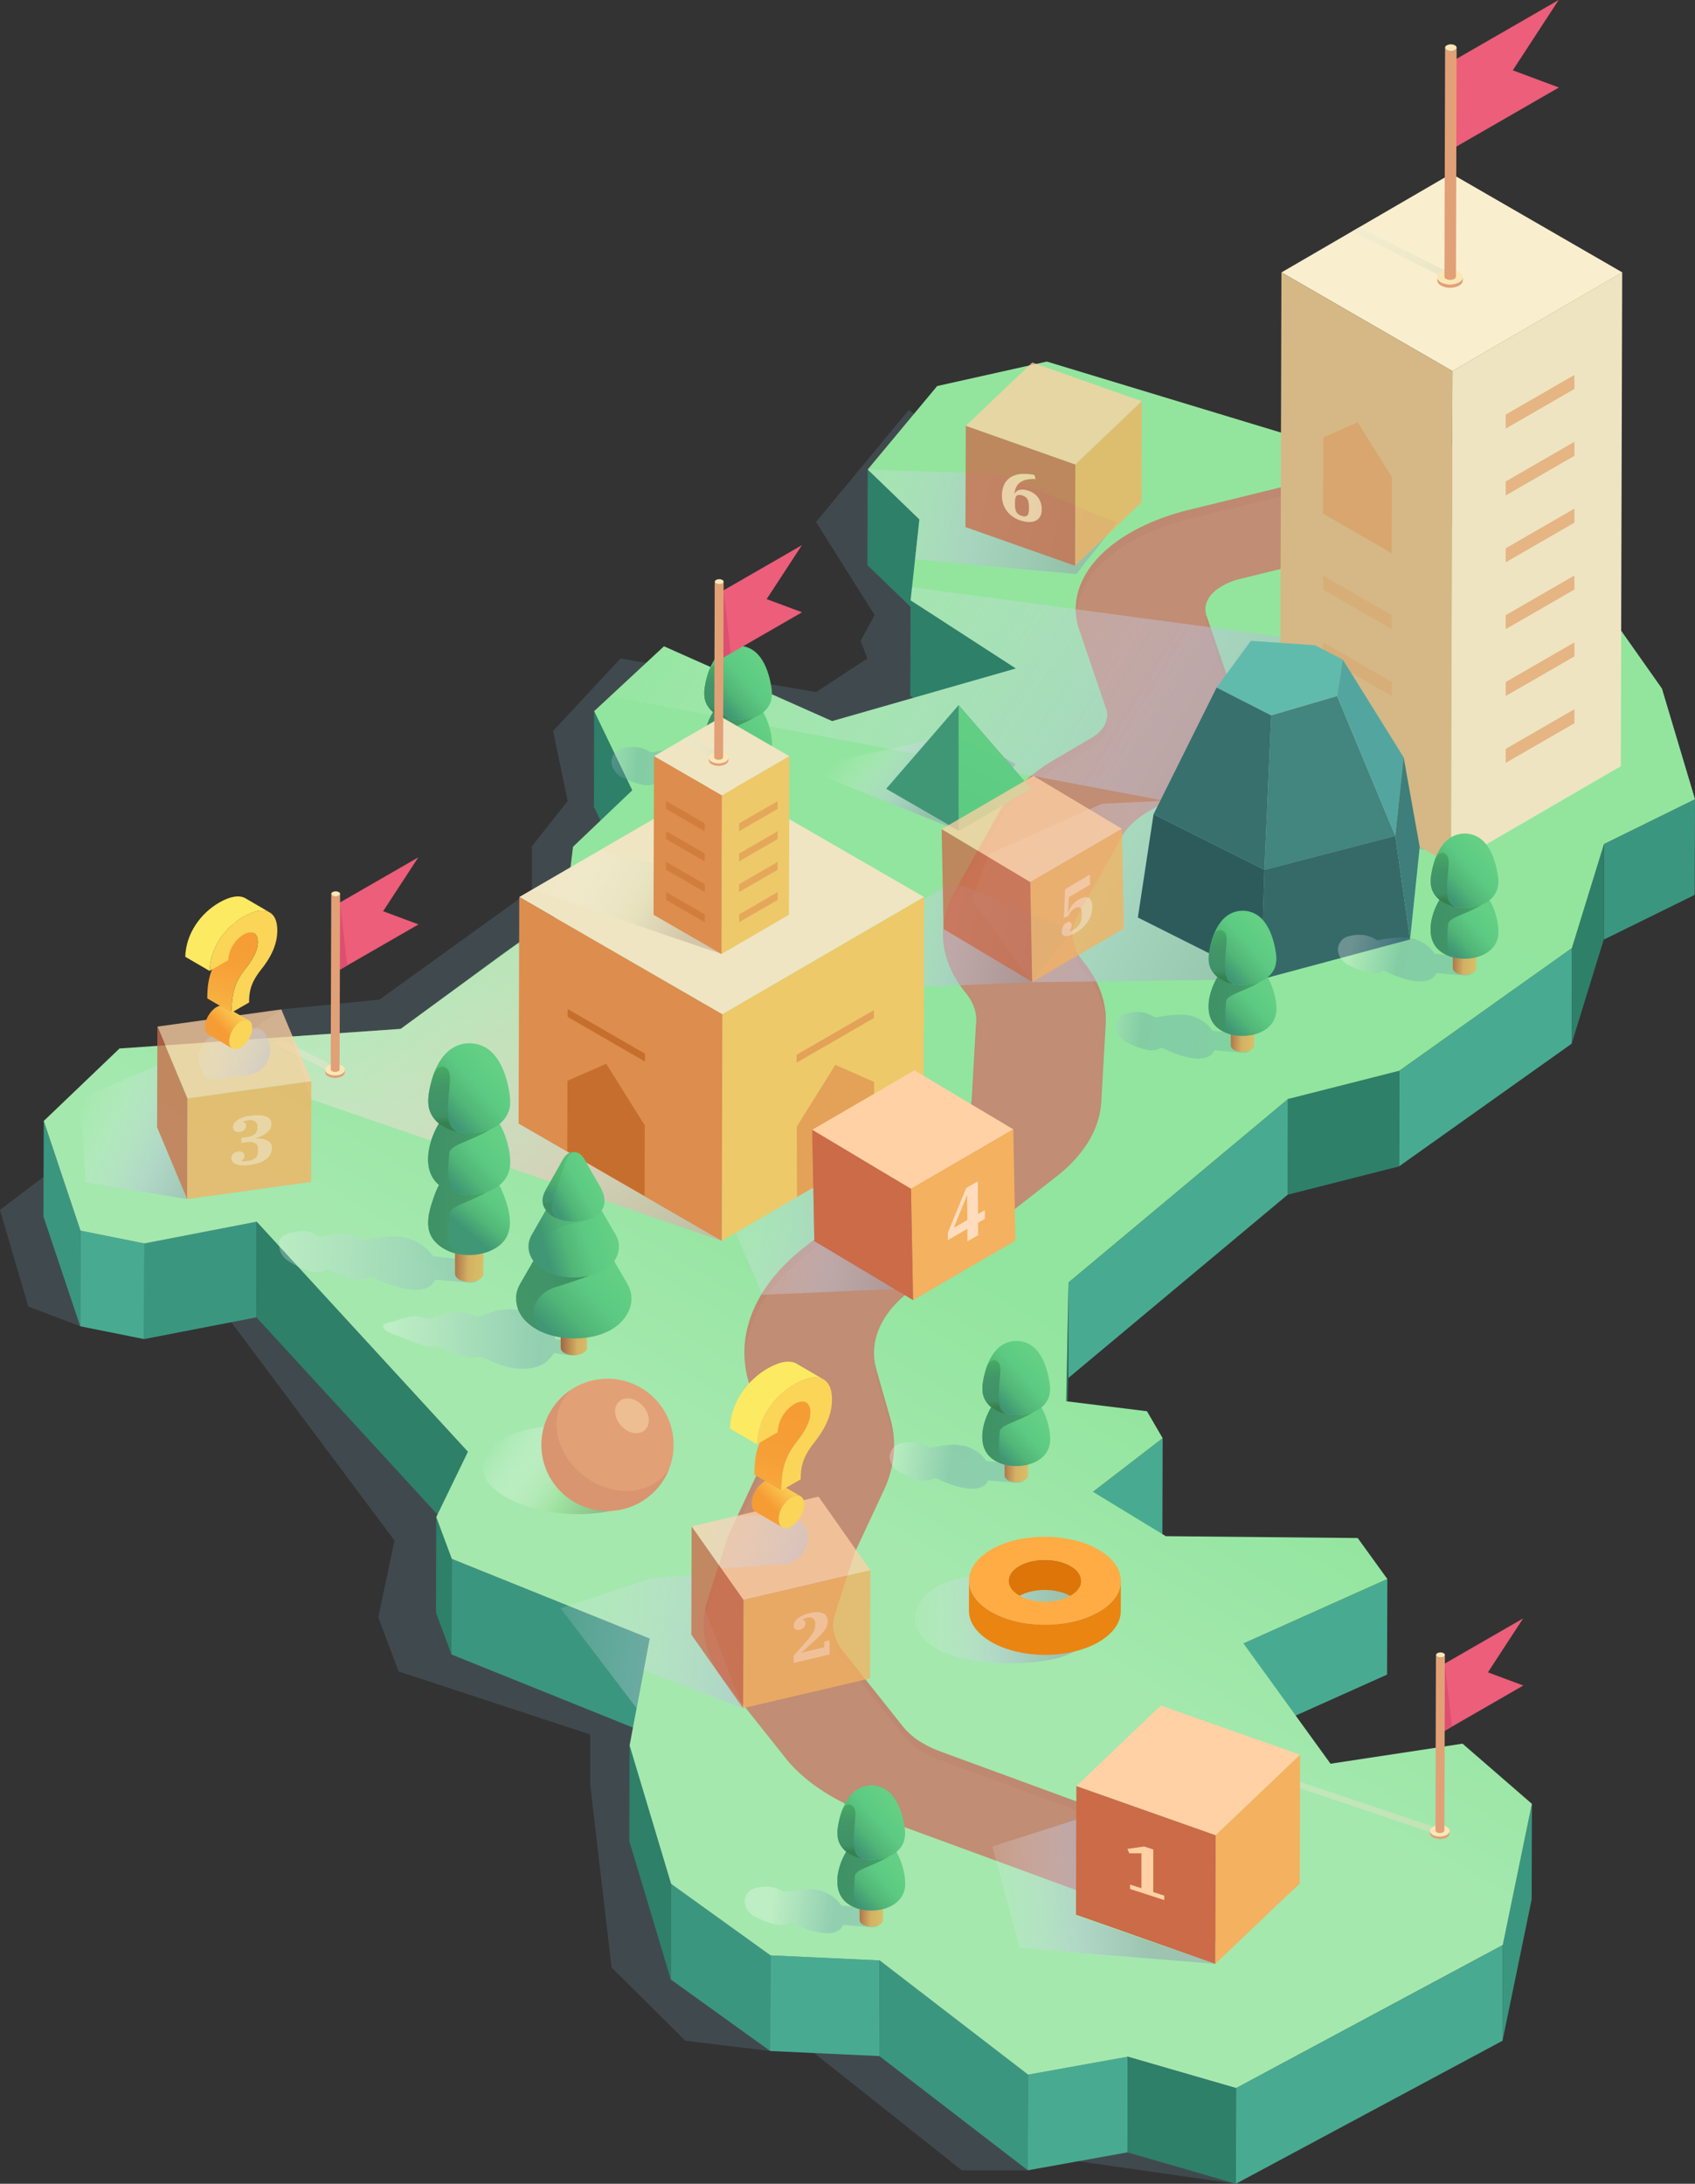 <svg xmlns="http://www.w3.org/2000/svg" xmlns:xlink="http://www.w3.org/1999/xlink" viewBox="0 0 1248.67 1608.61"><rect x="0" y="0" width="1248.67" height="1608.61" fill="#333333" stroke="none"/><defs><linearGradient id="linear-gradient" x1="1117.25" x2="586.76" y1="214.57" y2="1100.69" gradientUnits="userSpaceOnUse"><stop offset="0" stop-color="#93e59e"/><stop offset=".8" stop-color="#92e59e"/><stop offset="1" stop-color="#a4e8ae"/></linearGradient><linearGradient id="linear-gradient-2" x1="1020.39" x2="514.36" y1="657.55" y2="351.25" gradientUnits="userSpaceOnUse"><stop offset="0" stop-color="#959db3"/><stop offset=".35" stop-color="#bbc3df"/><stop offset="1" stop-color="#fff" stop-opacity="0"/></linearGradient><linearGradient xlink:href="#linear-gradient-2" id="linear-gradient-3" x1="795.53" x2="574.66" y1="399.98" y2="352.84"/><linearGradient id="linear-gradient-4" x1="1229.76" x2="715.13" y1="1395.12" y2="1247.02" gradientUnits="userSpaceOnUse"><stop offset="0" stop-color="#b3a790"/><stop offset=".35" stop-color="#dfdfbb"/><stop offset="1" stop-color="#fff" stop-opacity="0"/></linearGradient><linearGradient xlink:href="#linear-gradient-4" id="linear-gradient-5" x1="312.11" x2="121.83" y1="802.72" y2="747.96"/><linearGradient id="linear-gradient-6" x1="3346.65" x2="3405.35" y1="586.53" y2="536.41" gradientTransform="matrix(-1 0 0 1 4042.25 0)" gradientUnits="userSpaceOnUse"><stop offset="0" stop-color="#979db6"/><stop offset=".35" stop-color="#bbc4e0"/><stop offset="1" stop-color="#fff" stop-opacity="0"/></linearGradient><linearGradient id="linear-gradient-7" x1="791.39" x2="748.66" y1="495.76" y2="535.51" gradientUnits="userSpaceOnUse"><stop offset="0" stop-color="#63d085"/><stop offset=".38" stop-color="#5dca83"/><stop offset=".71" stop-color="#51b677"/><stop offset="1" stop-color="#409775"/></linearGradient><linearGradient xlink:href="#linear-gradient-7" id="linear-gradient-8" x1="747.25" x2="637.94" y1="520.73" y2="744.31"/><linearGradient id="linear-gradient-9" x1="569.49" x2="432.1" y1="576.25" y2="559.52" gradientUnits="userSpaceOnUse"><stop offset="0" stop-color="#4db288"/><stop offset=".45" stop-color="#6090b9"/><stop offset=".73" stop-color="#618eb7"/><stop offset="1" stop-color="#fff"/></linearGradient><linearGradient id="linear-gradient-10" x1="556.1" x2="523.25" y1="563.99" y2="562.75" gradientUnits="userSpaceOnUse"><stop offset="0" stop-color="#d9c56a"/><stop offset=".38" stop-color="#d4b163"/><stop offset=".72" stop-color="#9f6342"/><stop offset="1" stop-color="#9d6846"/></linearGradient><linearGradient xlink:href="#linear-gradient-7" id="linear-gradient-11" x1="558.33" x2="528.58" y1="528.92" y2="556.19"/><linearGradient id="linear-gradient-12" x1="518.74" x2="557.19" y1="545.76" y2="545.76" gradientUnits="userSpaceOnUse"><stop offset=".12" stop-color="#3e9266"/><stop offset=".56" stop-color="#429668"/><stop offset=".96" stop-color="#46ad61"/></linearGradient><linearGradient xlink:href="#linear-gradient-7" id="linear-gradient-13" x1="560.44" x2="529.03" y1="490.21" y2="518.31"/><linearGradient id="linear-gradient-14" x1="528.34" x2="525.86" y1="524.39" y2="486.37" gradientUnits="userSpaceOnUse"><stop offset="0" stop-color="#37814f"/><stop offset=".12" stop-color="#3e9266"/><stop offset=".56" stop-color="#429668"/><stop offset=".96" stop-color="#46ad61"/></linearGradient><linearGradient xlink:href="#linear-gradient-2" id="linear-gradient-15" x1="638.46" x2="362.84" y1="1227.68" y2="1193.47"/><linearGradient id="linear-gradient-16" x1="3340.26" x2="3421.6" y1="1104.62" y2="1050.4" gradientTransform="matrix(-1 0 0 1 3793.73 0)" gradientUnits="userSpaceOnUse"><stop offset="0" stop-color="#85bc86"/><stop offset=".35" stop-color="#a0e3a1"/><stop offset="1" stop-color="#fff" stop-opacity="0"/></linearGradient><linearGradient xlink:href="#linear-gradient-4" id="linear-gradient-17" x1="1169.2" x2="869.91" y1="225.69" y2="139.56"/><linearGradient xlink:href="#linear-gradient-2" id="linear-gradient-18" x1="947.59" x2="651.82" y1="697" y2="538.59"/><linearGradient id="linear-gradient-19" x1="556.73" x2="245.47" y1="984.42" y2="585.31" gradientUnits="userSpaceOnUse"><stop offset="0" stop-color="#b3a790"/><stop offset=".35" stop-color="#dfcdbb"/><stop offset="1" stop-color="#fff" stop-opacity="0"/></linearGradient><linearGradient xlink:href="#linear-gradient-2" id="linear-gradient-20" x1="156.79" x2="59.06" y1="859.66" y2="813.62"/><linearGradient xlink:href="#linear-gradient-9" id="linear-gradient-21" x1="1125.6" x2="995.28" y1="724.11" y2="698.05"/><linearGradient xlink:href="#linear-gradient-10" id="linear-gradient-22" x1="1091.25" x2="1058.4" y1="702.35" y2="701.11"/><linearGradient xlink:href="#linear-gradient-7" id="linear-gradient-23" x1="1093.49" x2="1063.74" y1="667.28" y2="694.55"/><linearGradient xlink:href="#linear-gradient-12" id="linear-gradient-24" x1="1053.9" x2="1092.35" y1="684.12" y2="684.12"/><linearGradient xlink:href="#linear-gradient-7" id="linear-gradient-25" x1="1095.59" x2="1064.19" y1="628.57" y2="656.67"/><linearGradient xlink:href="#linear-gradient-14" id="linear-gradient-26" x1="1063.5" x2="1061.02" y1="662.74" y2="624.73"/><linearGradient xlink:href="#linear-gradient-9" id="linear-gradient-27" x1="941.09" x2="803.7" y1="771.47" y2="754.74"/><linearGradient xlink:href="#linear-gradient-10" id="linear-gradient-28" x1="927.7" x2="894.84" y1="759.21" y2="757.97"/><linearGradient xlink:href="#linear-gradient-7" id="linear-gradient-29" x1="929.93" x2="900.18" y1="724.14" y2="751.41"/><linearGradient xlink:href="#linear-gradient-12" id="linear-gradient-30" x1="890.34" x2="928.79" y1="740.98" y2="740.98"/><linearGradient xlink:href="#linear-gradient-7" id="linear-gradient-31" x1="932.04" x2="900.63" y1="685.43" y2="713.53"/><linearGradient xlink:href="#linear-gradient-14" id="linear-gradient-32" x1="899.94" x2="897.46" y1="719.6" y2="681.59"/><linearGradient xlink:href="#linear-gradient-9" id="linear-gradient-33" x1="813.29" x2="658.2" y1="1098.93" y2="1071.28"/><linearGradient xlink:href="#linear-gradient-10" id="linear-gradient-34" x1="761.02" x2="728.17" y1="1076.08" y2="1074.84"/><linearGradient xlink:href="#linear-gradient-7" id="linear-gradient-35" x1="763.25" x2="733.5" y1="1041.01" y2="1068.28"/><linearGradient xlink:href="#linear-gradient-12" id="linear-gradient-36" x1="723.66" x2="762.11" y1="1057.85" y2="1057.85"/><linearGradient xlink:href="#linear-gradient-7" id="linear-gradient-37" x1="765.36" x2="733.95" y1="1002.3" y2="1030.4"/><linearGradient xlink:href="#linear-gradient-14" id="linear-gradient-38" x1="733.26" x2="730.78" y1="1036.47" y2="998.46"/><linearGradient xlink:href="#linear-gradient-9" id="linear-gradient-39" x1="734.45" x2="569.28" y1="1426.56" y2="1403.1"/><linearGradient xlink:href="#linear-gradient-10" id="linear-gradient-40" x1="654.22" x2="621.37" y1="1403.49" y2="1402.25"/><linearGradient xlink:href="#linear-gradient-7" id="linear-gradient-41" x1="656.45" x2="626.7" y1="1368.42" y2="1395.7"/><linearGradient xlink:href="#linear-gradient-12" id="linear-gradient-42" x1="616.86" x2="655.31" y1="1385.27" y2="1385.27"/><linearGradient xlink:href="#linear-gradient-7" id="linear-gradient-43" x1="658.56" x2="627.15" y1="1329.71" y2="1357.81"/><linearGradient xlink:href="#linear-gradient-14" id="linear-gradient-44" x1="626.46" x2="623.99" y1="1363.89" y2="1325.87"/><linearGradient xlink:href="#linear-gradient-2" id="linear-gradient-45" x1="765.69" x2="587.83" y1="708.25" y2="670.29"/><linearGradient xlink:href="#linear-gradient-4" id="linear-gradient-46" x1="513.58" x2="401.44" y1="678" y2="618.33"/><linearGradient xlink:href="#linear-gradient-2" id="linear-gradient-47" x1="677.86" x2="492.32" y1="932.1" y2="892.51"/><linearGradient xlink:href="#linear-gradient-4" id="linear-gradient-48" x1="575.43" x2="447.56" y1="568.06" y2="531.26"/><linearGradient id="linear-gradient-49" x1="471.09" x2="196.16" y1="935.81" y2="926.05" gradientUnits="userSpaceOnUse"><stop offset="0" stop-color="#4db288"/><stop offset=".44" stop-color="#618eb7"/><stop offset="1" stop-color="#fff"/></linearGradient><linearGradient xlink:href="#linear-gradient-10" id="linear-gradient-50" x1="360.61" x2="320.86" y1="925.23" y2="923.73"/><linearGradient xlink:href="#linear-gradient-7" id="linear-gradient-51" x1="368.04" x2="339.04" y1="868.44" y2="902.44"/><linearGradient xlink:href="#linear-gradient-12" id="linear-gradient-52" x1="315.46" x2="359.3" y1="898.31" y2="898.31"/><linearGradient xlink:href="#linear-gradient-7" id="linear-gradient-53" x1="363.32" x2="327.31" y1="832.97" y2="865.97"/><linearGradient xlink:href="#linear-gradient-12" id="linear-gradient-54" x1="315.4" x2="361.93" y1="853.35" y2="853.35"/><linearGradient xlink:href="#linear-gradient-7" id="linear-gradient-55" x1="365.86" x2="327.86" y1="786.12" y2="820.13"/><linearGradient xlink:href="#linear-gradient-14" id="linear-gradient-56" x1="327.03" x2="324.03" y1="827.48" y2="781.48"/><linearGradient id="linear-gradient-57" x1="599.53" x2="288.81" y1="991.77" y2="984.17" gradientUnits="userSpaceOnUse"><stop offset="0" stop-color="#4db288"/><stop offset=".65" stop-color="#618eb7"/><stop offset="1" stop-color="#fff"/></linearGradient><linearGradient xlink:href="#linear-gradient-10" id="linear-gradient-58" x1="439.58" x2="402.27" y1="980.45" y2="980.26"/><linearGradient xlink:href="#linear-gradient-7" id="linear-gradient-59" x1="447.08" x2="396.45" y1="924.53" y2="972.15"/><linearGradient xlink:href="#linear-gradient-14" id="linear-gradient-60" x1="442.15" x2="319.14" y1="913.89" y2="1022.89"/><linearGradient xlink:href="#linear-gradient-7" id="linear-gradient-61" x1="448.45" x2="399.7" y1="898.37" y2="913.37"/><linearGradient xlink:href="#linear-gradient-14" id="linear-gradient-62" x1="381.16" x2="440.04" y1="933.34" y2="875.59"/><linearGradient xlink:href="#linear-gradient-7" id="linear-gradient-63" x1="439.02" x2="406.77" y1="866.92" y2="885.35"/><linearGradient xlink:href="#linear-gradient-14" id="linear-gradient-64" x1="413.89" x2="412.14" y1="885.19" y2="871.69"/><linearGradient xlink:href="#linear-gradient-2" id="linear-gradient-65" x1="844.8" x2="703.6" y1="1393.43" y2="1403.28"/><linearGradient xlink:href="#linear-gradient-2" id="linear-gradient-66" x1="234.89" x2="127.58" y1="799.98" y2="759.24"/><linearGradient xlink:href="#linear-gradient-2" id="linear-gradient-67" x1="656.56" x2="474.25" y1="1174.27" y2="1105.06"/><linearGradient id="linear-gradient-68" x1="185.95" x2="163.97" y1="737.29" y2="758.21" gradientUnits="userSpaceOnUse"><stop offset="0" stop-color="#fcea63"/><stop offset=".23" stop-color="#fbde5c"/><stop offset=".64" stop-color="#f9be49"/><stop offset="1" stop-color="#f69c35"/></linearGradient><linearGradient id="linear-gradient-69" x1="153.75" x2="181.23" y1="770.84" y2="676.94" gradientUnits="userSpaceOnUse"><stop offset="0" stop-color="#fad557"/><stop offset=".04" stop-color="#facf54"/><stop offset=".24" stop-color="#f8b946"/><stop offset=".45" stop-color="#f7a93c"/><stop offset=".68" stop-color="#f69f37"/><stop offset="1" stop-color="#f69c35"/></linearGradient><linearGradient xlink:href="#linear-gradient-68" id="linear-gradient-70" x1="592.59" x2="568.21" y1="1086.15" y2="1109.34"/><linearGradient xlink:href="#linear-gradient-69" id="linear-gradient-71" x1="551.46" x2="581.93" y1="1144.11" y2="1040"/><linearGradient xlink:href="#linear-gradient-2" id="linear-gradient-72" x1="778.65" x2="660.18" y1="1189.83" y2="1194.81"/><style>.cls-1{isolation:isolate}.cls-79{mix-blend-mode:multiply}.cls-3{fill:#2e8069}.cls-4{fill:#3b9680}.cls-5{fill:#48ab91}.cls-79{opacity:.49}.cls-20{fill:#86a5c4}.cls-27{fill:#e2a077}.cls-75{fill:#fbe7b5}.cls-36{opacity:.54}.cls-37{fill:#dd8d4e}.cls-73{fill:#ec5e79}.cls-74{fill:#dd4f71}.cls-77{fill:#efe5c2}.cls-78{fill:#edc96a}.cls-81{fill:#c66e2d}.cls-84{fill:#ffd1a4}.cls-85{fill:#f4b160}.cls-86{fill:#cb6b48}.cls-87{fill:#ffdcbd}.cls-90{opacity:.51}.cls-112{opacity:.76}.cls-115{fill:#fad557}.cls-118{fill:#fcea63}</style></defs><g class="cls-1"><g id="Layer_2" data-name="Layer 2"><g id="Layer_1-2" data-name="Layer 1"><path fill="#86c1dd" d="m910.45 1608.61-116.25-16.59 11.29-21.98-48.33 28.65h-48.59l-110.71-87.87h-30.47l-62.45-7.56-54.41-53.99-15.8-135.34v-36.28l-141.1-46.46-14.94-39.85 11.96-56.55L170.4 973.96l-111.3 3-38.23-14.54L0 891.3l43.21-32.81 164.02-114.93 72.38-7.22 112.25-80.97v-31.96l26.32-33.33-10.68-51.63 49.61-53.39 144.07 24.76L639 485.06l-5.03-13.03 10.35-18.96-43.14-68.56 68.26-82.46 121.51 87.32-176.69 674.47 188.35 250.09 140.12 189.33z" opacity=".16" style="mix-blend-mode:multiply"/><g class="cls-1"><path d="m677.3 382.63-.2 70.44-38.1-36.76.21-70.45z" class="cls-3"/><path d="m748.37 492.43-.2 70.45-77.55-50.23.2-70.44zm-282.61 89.73-.2 70.45-28.05-58.31.2-70.45z" class="cls-3"/><path d="m1248.67 588.72-.2 70.45-67.04 33 .2-70.44z" class="cls-4"/><path d="m1181.63 621.73-.2 70.44-23.64 76.65.2-70.45z" class="cls-3"/><path d="m1157.99 698.37-.2 70.45-127.2 90.4.2-70.44z" class="cls-5"/><path d="m1030.79 788.78-.2 70.44-81.98 20.82.2-70.45z" class="cls-3"/><path d="m59.3 906.51-.2 70.45-27.07-80.77.2-70.45zm129.8-6.58-.2 70.45-82.75 16.03.2-70.45z" class="cls-4"/><path d="m106.35 915.96-.2 70.45-47.05-9.45.2-70.45zm842.46-106.37-.2 70.45-161.65 135.08.2-70.44z" class="cls-5"/><path fill="#2b7661" d="m787.16 944.68-.2 70.44-1.68 87.54.2-70.45z"/><path d="m344.71 1069.4-.2 70.45L188.9 970.38l.2-70.45z" class="cls-3"/><path d="m856.5 1059.4-.2 70.45-51.35 39.51.2-70.44z" class="cls-5"/><path d="m332.82 1148.29-.2 70.44-11.43-30.76.2-70.45z" class="cls-3"/><path d="m478.63 1207.04-.2 70.44-145.81-58.75.2-70.44z" class="cls-4"/><path d="m1022.02 1163.12-.2 70.44-105.98 47.49.2-70.44z" class="cls-5"/><path d="m494.39 1387.72-.2 70.44-30.58-101.97.2-70.44z" class="cls-3"/><path d="m1128.53 1328.76-.2 70.44-21.46 104.06.2-70.44zm-560.94 111.61-.2 70.45-73.2-52.66.2-70.44z" class="cls-4"/><path d="m648.02 1444.09-.2 70.45-80.43-3.72.2-70.45z" class="cls-5"/><path d="m757.36 1528.24-.2 70.45-109.34-84.15.2-70.45z" class="cls-4"/><path d="m830.77 1515.03-.2 70.44-73.41 13.22.2-70.45z" class="cls-5"/><path fill="url(#linear-gradient)" d="m1131.53 375.63 92.8 131.58 24.34 81.51-67.04 33.01-23.64 76.64-127.2 90.41-81.98 20.81-161.65 135.09-1.68 87.53 59.49 7.35 11.53 19.84-51.35 39.52 53.69 32.67 141.36 1.36 21.82 30.17-105.98 47.49 64.11 88.58 97.28-14.76 51.1 44.33-21.46 104.06-196.42 105.35-79.88-23.14-73.41 13.21-109.34-84.15-80.43-3.72-73.2-52.65-30.58-101.97 14.82-78.71-145.81-58.75-11.43-30.77 23.32-48.12L189.1 899.93l-82.75 16.03-47.05-9.45-27.07-80.77 55.81-53.4 207.13-14.43 73.69-54.07 47.76-34.27 5.5-45.81 43.64-41.6-28.05-58.31 51.42-47.77 123.88 55.11 135.36-38.76-77.55-50.22 6.48-59.58-38.09-36.77 51.2-61.5 80.77-18.02z"/><path d="m910.65 1538.17-.2 70.44-79.88-23.14.2-70.44z" class="cls-3"/><path d="m1107.07 1432.82-.2 70.44-196.42 105.35.2-70.44z" class="cls-5"/></g><path fill="#c18d74" d="m1094.09 322 37.54 50.95-218.23 53.56a46.9 46.9 0 0 0-16.67 7.49c-7.37 5.52-10.28 12.63-7.94 19.5l19.82 58.17c8.83 25.92-5 52.57-37.11 71.29L845.65 598c-8.71 5.08-15.35 11.37-19.16 18.2l-32.41 57.89c-6.28 11.22-5 23.28 3.75 34 11.86 14.55 17.64 30.72 16.72 46.77l-3.26 56.79c-1.13 19.94-12.54 38.94-33 55l-108.88 85.09C657 961.47 648.67 973 645.44 985a44.33 44.33 0 0 0 .18 23.91l10.08 35.42c5.13 18 3.56 36-4.62 53.52l-21.52 46.11-14.42 45.04c-3 9.27-.92 18.7 5.9 27.29l44.18 55.59a52.6 52.6 0 0 0 15.06 12.52 82 82 0 0 0 12.87 5.94l264.34 97-50.8 46.76-264.35-97a188 188 0 0 1-29.34-13.6c-14.26-8.24-26-17.91-34.46-28.64l-44.18-55.61c-15.13-19-19.65-40-13.08-60.52l15.12-47.26 22.52-48.27a42.08 42.08 0 0 0 2.59-30.09l-10.08-35.42a76.75 76.75 0 0 1-.3-41.44c5.57-20.76 19.91-40.66 41.5-57.52l108.87-85.17c8.92-7 13.9-15.26 14.4-23.95l3.24-56.78c.42-7.31-2.21-14.67-7.6-21.29-19.15-23.49-22.08-50-8.28-74.67L735.62 599c8.4-15 23-28.84 42.12-40l25.85-15.09c9.78-5.7 14-13.82 11.31-21.71L795.08 464c-7.67-22.54 1.83-45.87 26.08-64 14.28-10.69 33.21-19.13 54.71-24.41z"/><path d="m889.2 460.12 19.8 58.17a48.3 48.3 0 0 1 2.18 9.25 47.4 47.4 0 0 0-2.59-15.92l-19.82-58.17c-.06-.16-.07-.33-.12-.5a14.3 14.3 0 0 0 .55 7.17m-67.63-53.47c14.28-10.69 33.21-19.13 54.71-24.41l218.22-53.59 33.32 45.22 3.81-.94-37.54-50.93-218.22 53.57c-21.5 5.28-40.43 13.72-54.71 24.41-21 15.68-30.88 35.25-28.23 54.84.17-17.31 10.07-34.27 28.64-48.17m-85.57 199c8.4-15 23-28.84 42.12-40L804 550.54c9.56-5.58 13.78-13.46 11.46-21.19-1 5.42-5.07 10.55-11.87 14.52L777.74 559c-19.16 11.18-33.72 25-42.12 40l-32.41 57.89c-7 12.53-9.68 25.54-8.13 38.38a63.6 63.6 0 0 1 8.54-31.71zm-90 409.88 10.11 35.47a76 76 0 0 1 2.52 12.89 75.3 75.3 0 0 0-2.93-19.56l-10.08-35.42a46 46 0 0 1-1.3-6.19 44.6 44.6 0 0 0 1.68 12.81m152.24-300.8c9.35 11.48 14.91 24 16.39 36.6 0-14.89-5.8-29.77-16.8-43.27a33.15 33.15 0 0 1-7.18-14.73c-.46 7.31 2.08 14.67 7.59 21.4m-176.79 508.21 44.18 55.58a52.4 52.4 0 0 0 15.06 12.48 81.3 81.3 0 0 0 12.87 6l258.86 95 5.07-4.67-264.34-97a82 82 0 0 1-12.87-5.94 52.6 52.6 0 0 1-15.06-12.52l-44.22-55.6a32.2 32.2 0 0 1-6.72-14.1c-.45 7.12 1.94 14.19 7.17 20.77m-69.97-240.02c5.58-20.76 19.92-40.66 41.51-57.52l108.87-85.18c8.92-7 13.9-15.25 14.4-23.94l3.24-56.79a26.6 26.6 0 0 0-.43-6.35l-3.22 56.47c-.5 8.69-5.48 17-14.4 23.95l-108.87 85.17c-21.59 16.86-35.93 36.76-41.51 57.52a76.7 76.7 0 0 0-2.26 27.82 77.3 77.3 0 0 1 2.67-21.15m-14.72 155.22 22.52-48.28a42.26 42.26 0 0 0 3.8-24.24 43.6 43.6 0 0 1-4.21 17.58l-22.52 48.27-15.12 47.26a59.4 59.4 0 0 0-2.5 25.22 60.1 60.1 0 0 1 2.91-18.55z" opacity=".3" style="fill:#b78069"/><path fill="url(#linear-gradient-2)" d="m1068.6 485.84-396.73-53.28-1.05 9.65 77.55 50.22-135.36 38.76-123.88-55.11-39.62 36.81 615.05 115.94z" opacity=".49" style="mix-blend-mode:multiply"/><path fill="url(#linear-gradient-3)" d="m822.77 384.98-29.82 37.91-118.85-10.86 3.2-29.4-38.09-36.77 95.85 3.25z" opacity=".49" style="mix-blend-mode:multiply"/><path fill="url(#linear-gradient-4)" d="m1059.66 1351.66-130.28-43.93 5.22-3.04 130.82 44.18z" opacity=".56" style="mix-blend-mode:multiply"/><path fill="url(#linear-gradient-5)" d="m245.03 790.35-43.44-21.83 5.22-3.04 43.97 22.09z" opacity=".56" style="mix-blend-mode:multiply"/><path fill="url(#linear-gradient-6)" d="m590.85 565.63 115.31 46.21 42.01-48.96-40.26-22.53z" opacity=".5" style="mix-blend-mode:multiply"/><path fill="url(#linear-gradient-7)" d="m706.16 519.42 53.33 61.63-53.33 30.79-53.32-30.79z"/><path fill="url(#linear-gradient-8)" d="m759.49 581.05-53.33 30.79v-92.42z"/><path fill="url(#linear-gradient-9)" d="M547.19 568.52a9.75 9.75 0 0 0-5.17-2.29l-20.36-2.11c-2.9-4.63-9-9.55-16.81-11.26a38.3 38.3 0 0 0-10.29-.59 115 115 0 0 0-15.16 2.06l-.3-.21a22.7 22.7 0 0 0-14.1-3.84c-4.2.16-9.49 1.28-11.69 3.92-8 9.64 3.65 17.75 3.65 17.75.31.17.52.27.53.27l.77.39.61.3c.8.38 1.66.78 2.68 1.22a57.8 57.8 0 0 0 12.28 4.06c4.74.85 7.12-.24 10.28-1.64.36.19.73.36 1.44.69l.78.35c7 3.13 16.77 7 24.9 7a16.2 16.2 0 0 0 9.27-2.53 23 23 0 0 0 2.64-3.6l19.52 1.69c3.5.51 8.39-.42 7.59-5-.25-1.63-1.47-5.28-3.06-6.63" opacity=".27" style="mix-blend-mode:multiply"/><g class="cls-1"><path fill="url(#linear-gradient-10)" d="m535 547.63.08 27.17c0 1.27.84 2.54 2.51 3.51a13.45 13.45 0 0 0 12.23 0c1.71-1 2.56-2.28 2.56-3.57l-.08-27.16c0 1.29-.85 2.59-2.55 3.57a13.48 13.48 0 0 1-12.23 0c-1.64-.97-2.47-2.24-2.52-3.52"/><path d="M537.6 544.07c-3.39 1.95-3.41 5.12 0 7.08a13.48 13.48 0 0 0 12.23 0c3.38-2 3.41-5.13 0-7.09a13.48 13.48 0 0 0-12.23.01" class="cls-20"/></g><path fill="url(#linear-gradient-11)" d="M519 550.16c-1.64-11 4.18-24.83 11-31.92 6.47-6.7 17.52-7 25-1.84 8.77 6.06 14 22.17 13.69 32.39-.57 21.52-35.34 24.78-46.29 10a18.9 18.9 0 0 1-3.4-8.63"/><path fill="url(#linear-gradient-12)" d="M523.1 528.58a48 48 0 0 1 2.2-4.08 24 24 0 0 0 2.48 1.79 23 23 0 0 0 2.2 1.2c.5.24 1 .47 1.52.67 7.2 2.83 17.67 3.08 25.69-.45-12.77 7.91-24.72 9.53-25.56 14.6-.44 5.5-1 11.14-.29 16.41.46 3.55 2.06 6.79 5 8.3-5.68-1.27-10.78-4-13.91-8.27a18.9 18.9 0 0 1-3.39-8.59c-1.04-6.89.84-14.85 4.06-21.58"/><path fill="url(#linear-gradient-13)" d="M518.93 513a28.8 28.8 0 0 1 .43-7.8c1.51-8.72 4.64-18.34 11.35-24.48a19.69 19.69 0 0 1 24.84-1.18c7.89 6 11.46 18 12.77 27.35a21.5 21.5 0 0 1-.58 10.13c-4.81 13.62-24.71 15.71-36.24 11.17-5.5-2.16-10.36-6.52-12-12.19a17 17 0 0 1-.57-3"/><path fill="url(#linear-gradient-14)" d="M519.36 505.17a63 63 0 0 1 3.07-11.57 11 11 0 0 1 1.64-2.21 4.23 4.23 0 0 1 5.33-.92c3.44 2.32 2.6 7.38 2.36 10.83-.46 6.52-1.52 13.43-.74 19.79.49 4 2.5 7.58 6.36 8.68a30 30 0 0 1-5.88-1.61c-5.5-2.16-10.36-6.52-12-12.19a17 17 0 0 1-.57-3 28.8 28.8 0 0 1 .43-7.8"/><path fill="url(#linear-gradient-15)" d="m547.43 1258.3-73.31-27.94-5.15 27.94-56-73.65 66.68-22 29.86-2.63z" opacity=".49" style="mix-blend-mode:multiply"/><path fill="url(#linear-gradient-16)" d="M368.52 1061c-22.86 14.19-15.43 36 16.89 47.63 31.39 11.3 72.15 7.83 90.93-6.73 17.83-13.82 9.83-33.17-17.7-44.11-28.29-11.22-68.49-10.19-90.12 3.21" style="mix-blend-mode:multiply"/><circle cx="447.55" cy="1064.31" r="48.7" class="cls-27"/><path fill="#d38e6c" d="m421.39 1023.23-.07.06c-15.87 13.83-15.12 39.71 2.59 58.19 18.44 19.24 47.42 22.49 63.7 6.89a32.1 32.1 0 0 0 5.56-7 48.7 48.7 0 1 1-71.78-58.12z" opacity=".58"/><ellipse cx="465.56" cy="1042.89" fill="#fbe7b5" opacity=".43" rx="10.85" ry="14.17" transform="rotate(-41.67 465.58 1042.91)"/><path fill="#f9efcf" d="m1195.1 200.65-125.11 72.7-125.92-72.7 125.11-72.71z"/><path fill="url(#linear-gradient-17)" d="m1066.61 205.96-70.85-35.45 5.22-3.03 71.38 35.69z" opacity=".56" style="mix-blend-mode:multiply"/><path fill="#eee4c1" d="M1195.03 200.59 1194 564.4l-125.11 72.7 1.04-363.8z"/><path fill="#d5b885" d="m944 200.59-1.03 363.81 125.92 72.7 1.04-363.8z"/><g opacity=".43" style="mix-blend-mode:multiply"><g class="cls-36"><path d="m1025.32 551.64-.03 10.3-50.6-29.21.03-10.3z" class="cls-37"/></g><g class="cls-36"><path d="m1025.32 502.4-.03 10.3-50.6-29.21.03-10.3z" class="cls-37"/></g><g class="cls-36"><path d="m1025.32 453.15-.03 10.3-50.6-29.21.03-10.3z" class="cls-37"/></g><path d="m1000.14 311.13 25.18 40.26-.14 56.07-50.49-29.15.14-56.07z" class="cls-37"/></g><path fill="url(#linear-gradient-18)" d="m974.69 584.57-162.75 7.42-83.37 37.07-12.61 33.75 44.11 60.7 168.96-2.07 98.86-105.61z" opacity=".49" style="mix-blend-mode:multiply"/><path fill="#61bbac" d="m896.25 506.48 25.24-34.45 47.34 3.29 20.37 10.52-4.2 26.95-48.52 14.2z"/><path fill="#38706e" d="m936.48 526.99-40.23-20.51-46.45 93.3 81.69 41.02z"/><path fill="#2d5b5c" d="m849.8 599.78-11.57 76.08 90.8 45.58 2.46-80.64z"/><path fill="#43857f" d="M1027.89 615.83 985 512.79l-48.52 14.2-4.99 113.81z"/><path fill="#356a68" d="m931.49 640.8-2.46 80.64 109.74-29.45-10.88-76.16z"/><path fill="#53a69f" d="m1034.04 557.89-44.84-72.05-4.2 26.95 42.89 103.04z"/><path fill="#3e7e7b" d="m1034.04 557.89-6.15 57.94 10.88 76.16 7.1-68.1z"/><path fill="url(#linear-gradient-19)" d="m582.42 772.13-50.74 141.92-302.35-104.19-14.88-46.33 80.72-5.62 85.95-62.43z" opacity=".83" style="mix-blend-mode:multiply"/><path fill="url(#linear-gradient-20)" d="m137.87 883.3-74.71-12.29-4.06-61.87 56.76-24.23-.13 45.47z" opacity=".49" style="mix-blend-mode:multiply"/><path fill="url(#linear-gradient-21)" d="M1082.35 706.88a9.75 9.75 0 0 0-5.17-2.29l-20.36-2.11c-2.9-4.63-9-9.55-16.81-11.26a38.3 38.3 0 0 0-10.29-.59 115 115 0 0 0-15.17 2.06l-.29-.21a22.8 22.8 0 0 0-14.13-3.85c-4.2.17-9.49 1.28-11.69 3.93-8 9.64 3.65 17.75 3.65 17.75l.53.27.77.39.61.3c.79.38 1.66.78 2.68 1.22a57.8 57.8 0 0 0 12.28 4.06c4.74.85 7.12-.24 10.27-1.64.37.19.74.36 1.45.69l.77.35c7 3.13 16.78 7 24.91 7a16.2 16.2 0 0 0 9.27-2.53 22.7 22.7 0 0 0 2.64-3.61l19.52 1.7c3.5.51 8.39-.42 7.59-5-.27-1.63-1.45-5.28-3.03-6.63" opacity=".27" style="mix-blend-mode:multiply"/><g class="cls-1"><path fill="url(#linear-gradient-22)" d="m1070.2 686 .08 27.17c0 1.27.84 2.54 2.51 3.51a13.45 13.45 0 0 0 12.23 0c1.71-1 2.56-2.28 2.56-3.57l-.08-27.16c0 1.29-.85 2.58-2.56 3.57a13.48 13.48 0 0 1-12.23 0c-1.71-.98-2.5-2.25-2.51-3.52"/><path d="M1072.75 682.43c-3.38 2-3.4 5.12 0 7.08a13.48 13.48 0 0 0 12.23 0c3.39-2 3.42-5.13 0-7.09a13.47 13.47 0 0 0-12.23.01" class="cls-20"/></g><path fill="url(#linear-gradient-23)" d="M1054.17 688.52c-1.64-11 4.19-24.83 11-31.92 6.47-6.7 17.52-7 25-1.84 8.77 6.06 14 22.16 13.69 32.39-.57 21.52-35.34 24.78-46.3 10a19 19 0 0 1-3.39-8.63"/><path fill="url(#linear-gradient-24)" d="M1058.26 666.94a46 46 0 0 1 2.2-4.08 22 22 0 0 0 2.48 1.79 23 23 0 0 0 2.2 1.2c.5.24 1 .46 1.51.67 7.21 2.83 17.68 3.08 25.7-.45-12.77 7.91-24.72 9.53-25.57 14.59-.43 5.51-1 11.14-.28 16.42.46 3.55 2.06 6.79 5 8.3-5.68-1.27-10.78-4-13.92-8.27a19 19 0 0 1-3.39-8.59c-1.04-6.9.81-14.85 4.07-21.58"/><path fill="url(#linear-gradient-25)" d="M1054.09 651.33a28.8 28.8 0 0 1 .43-7.8c1.51-8.72 4.64-18.34 11.35-24.48a19.69 19.69 0 0 1 24.84-1.18c7.89 6 11.46 18 12.77 27.34a21.6 21.6 0 0 1-.58 10.14c-4.81 13.62-24.71 15.7-36.25 11.17-5.49-2.16-10.35-6.52-12-12.19a16 16 0 0 1-.56-3"/><path fill="url(#linear-gradient-26)" d="M1054.52 643.53a63 63 0 0 1 3.07-11.57 11 11 0 0 1 1.64-2.21 4.23 4.23 0 0 1 5.33-.92c3.44 2.32 2.6 7.38 2.36 10.82-.46 6.52-1.52 13.44-.74 19.8.49 4 2.5 7.58 6.36 8.68a31 31 0 0 1-5.89-1.61c-5.49-2.16-10.35-6.52-12-12.19a16 16 0 0 1-.57-3 28.8 28.8 0 0 1 .44-7.8"/><path fill="url(#linear-gradient-27)" d="M918.79 763.74a9.75 9.75 0 0 0-5.17-2.29l-20.36-2.11c-2.9-4.63-9-9.55-16.81-11.26a38.3 38.3 0 0 0-10.29-.59 115 115 0 0 0-15.16 2.06l-.3-.21a22.8 22.8 0 0 0-14.13-3.85c-4.2.17-9.49 1.29-11.69 3.93-8 9.64 3.65 17.75 3.65 17.75l.53.27.77.39.61.3c.8.38 1.66.78 2.68 1.22a57.8 57.8 0 0 0 12.28 4.06c4.74.85 7.12-.24 10.28-1.64.36.19.73.36 1.44.69l.78.35c7 3.13 16.77 7 24.9 7a16.2 16.2 0 0 0 9.27-2.53 22.7 22.7 0 0 0 2.64-3.61l19.52 1.7c3.5.51 8.39-.42 7.59-5-.27-1.63-1.45-5.28-3.03-6.63" opacity=".27" style="mix-blend-mode:multiply"/><g class="cls-1"><path fill="url(#linear-gradient-28)" d="m906.64 742.85.08 27.17c0 1.27.84 2.54 2.51 3.51a13.45 13.45 0 0 0 12.23 0c1.71-1 2.56-2.28 2.56-3.57l-.08-27.16c0 1.29-.85 2.58-2.56 3.57a13.46 13.46 0 0 1-12.22 0c-1.68-.97-2.51-2.24-2.52-3.52"/><path d="M909.2 739.29c-3.39 2-3.41 5.12 0 7.08a13.46 13.46 0 0 0 12.22 0c3.39-2 3.42-5.13 0-7.09a13.48 13.48 0 0 0-12.22.01" class="cls-20"/></g><path fill="url(#linear-gradient-29)" d="M890.62 745.38c-1.64-11 4.18-24.83 11-31.92 6.47-6.7 17.52-7 25-1.84 8.77 6.06 14 22.16 13.69 32.39-.57 21.52-35.34 24.78-46.29 10a18.76 18.76 0 0 1-3.4-8.63"/><path fill="url(#linear-gradient-30)" d="M894.7 723.8a46 46 0 0 1 2.2-4.08 24 24 0 0 0 2.48 1.79 23 23 0 0 0 2.2 1.2c.5.24 1 .47 1.52.67 7.2 2.83 17.67 3.08 25.69-.45-12.77 7.91-24.72 9.53-25.56 14.59-.44 5.51-1 11.14-.29 16.42.46 3.55 2.06 6.79 5 8.3-5.68-1.27-10.78-4-13.91-8.27a18.76 18.76 0 0 1-3.39-8.59c-1.05-6.89.84-14.85 4.06-21.58"/><path fill="url(#linear-gradient-31)" d="M890.53 708.19a28.8 28.8 0 0 1 .43-7.8c1.51-8.72 4.64-18.34 11.35-24.48a19.69 19.69 0 0 1 24.84-1.18c7.89 6 11.46 18 12.77 27.34a21.6 21.6 0 0 1-.58 10.14c-4.81 13.62-24.71 15.71-36.24 11.17-5.5-2.16-10.36-6.52-12-12.19a17 17 0 0 1-.57-3"/><path fill="url(#linear-gradient-32)" d="M891 700.39a63 63 0 0 1 3-11.57 11 11 0 0 1 1.64-2.21 4.23 4.23 0 0 1 5.33-.92c3.44 2.32 2.6 7.38 2.36 10.82-.46 6.53-1.52 13.44-.74 19.8.49 4 2.5 7.58 6.36 8.68a30.6 30.6 0 0 1-5.88-1.61c-5.5-2.16-10.36-6.52-12-12.19a17 17 0 0 1-.57-3 28.8 28.8 0 0 1 .5-7.8"/><path fill="url(#linear-gradient-33)" d="M752.11 1080.61a9.7 9.7 0 0 0-5.17-2.29l-20.36-2.11c-2.9-4.63-9-9.55-16.81-11.26a38.3 38.3 0 0 0-10.29-.59 115 115 0 0 0-15.16 2.06l-.3-.21a22.8 22.8 0 0 0-14.13-3.85c-4.2.17-9.49 1.28-11.69 3.93-8 9.64 3.65 17.75 3.65 17.75l.53.27.77.39.61.3c.8.38 1.66.78 2.68 1.22a57.8 57.8 0 0 0 12.28 4.06c4.74.85 7.12-.24 10.28-1.64.36.19.73.36 1.44.68.24.12.5.23.78.35 7 3.14 16.77 7 24.9 7a16.34 16.34 0 0 0 9.27-2.53 23 23 0 0 0 2.64-3.61l19.52 1.7c3.5.5 8.39-.43 7.59-5-.27-1.63-1.44-5.23-3.03-6.62" opacity=".27" style="mix-blend-mode:multiply"/><g class="cls-1"><path fill="url(#linear-gradient-34)" d="m740 1059.72.08 27.16c0 1.28.84 2.55 2.51 3.52a13.48 13.48 0 0 0 12.23 0c1.71-1 2.56-2.28 2.56-3.57l-.08-27.16c0 1.29-.85 2.58-2.55 3.57a13.48 13.48 0 0 1-12.23 0c-1.72-.97-2.52-2.24-2.52-3.52"/><path d="M742.52 1056.15c-3.39 2-3.41 5.13 0 7.09a13.48 13.48 0 0 0 12.23 0c3.38-2 3.41-5.13 0-7.09a13.48 13.48 0 0 0-12.23 0" class="cls-20"/></g><path fill="url(#linear-gradient-35)" d="M723.94 1062.25c-1.64-11 4.18-24.83 11-31.92 6.47-6.71 17.52-7 25-1.84 8.77 6.06 14 22.16 13.69 32.39-.57 21.52-35.34 24.78-46.29 10a18.9 18.9 0 0 1-3.4-8.63"/><path fill="url(#linear-gradient-36)" d="M728 1040.66a48 48 0 0 1 2.2-4.07 24 24 0 0 0 2.48 1.79 23 23 0 0 0 2.2 1.2c.5.24 1 .46 1.52.67 7.2 2.83 17.67 3.08 25.69-.45-12.77 7.91-24.72 9.53-25.56 14.59-.44 5.51-1 11.14-.29 16.42.46 3.55 2.06 6.79 5 8.3-5.68-1.27-10.78-4-13.91-8.27a18.9 18.9 0 0 1-3.39-8.59c-1.03-6.9.86-14.85 4.06-21.59"/><path fill="url(#linear-gradient-37)" d="M723.85 1025.06a28.8 28.8 0 0 1 .43-7.8c1.51-8.72 4.64-18.34 11.35-24.48a19.7 19.7 0 0 1 24.84-1.19c7.89 6 11.46 18 12.77 27.35a21.6 21.6 0 0 1-.58 10.14c-4.81 13.62-24.71 15.7-36.24 11.17-5.5-2.17-10.36-6.52-12-12.19a17 17 0 0 1-.57-3"/><path fill="url(#linear-gradient-38)" d="M724.28 1017.26a63 63 0 0 1 3.07-11.57 11 11 0 0 1 1.64-2.21 4.21 4.21 0 0 1 5.33-.92c3.44 2.32 2.6 7.38 2.36 10.82-.46 6.52-1.52 13.44-.74 19.8.49 4 2.5 7.57 6.36 8.68a31 31 0 0 1-5.88-1.61c-5.5-2.17-10.36-6.52-12-12.19a17 17 0 0 1-.57-3 28.8 28.8 0 0 1 .43-7.8"/><path fill="url(#linear-gradient-39)" d="M645.31 1408a9.7 9.7 0 0 0-5.16-2.29l-20.37-2.11c-2.9-4.62-9-9.54-16.81-11.25a37.4 37.4 0 0 0-10.29-.59 112 112 0 0 0-15.16 2.06l-.3-.22a22.84 22.84 0 0 0-14.13-3.84c-4.19.16-9.49 1.28-11.69 3.92-8 9.65 3.65 17.75 3.65 17.75l.53.28.77.38.61.3c.8.39 1.66.78 2.68 1.23a59 59 0 0 0 12.28 4.06c4.74.84 7.12-.24 10.28-1.65.36.19.73.37 1.44.69l.78.35c7 3.14 16.77 7 24.91 7a16.3 16.3 0 0 0 9.26-2.53 23.7 23.7 0 0 0 2.64-3.61l19.52 1.69c3.5.51 8.39-.42 7.6-5-.28-1.62-1.45-5.24-3.04-6.62" opacity=".27" style="mix-blend-mode:multiply"/><g class="cls-1"><path fill="url(#linear-gradient-40)" d="m633.17 1387.14.07 27.16c0 1.27.84 2.55 2.51 3.52a13.48 13.48 0 0 0 12.23 0c1.71-1 2.56-2.28 2.56-3.57l-.08-27.17c0 1.29-.85 2.59-2.55 3.57a13.45 13.45 0 0 1-12.23 0c-1.68-.97-2.51-2.24-2.51-3.51"/><path d="M635.72 1383.57c-3.39 2-3.41 5.13 0 7.08a13.45 13.45 0 0 0 12.23 0c3.39-2 3.41-5.13 0-7.08a13.45 13.45 0 0 0-12.23 0" class="cls-20"/></g><path fill="url(#linear-gradient-41)" d="M617.14 1389.66c-1.64-11 4.18-24.83 11-31.91 6.47-6.71 17.51-7 25-1.84 8.77 6 14 22.16 13.69 32.38-.57 21.53-35.34 24.79-46.29 10a19 19 0 0 1-3.4-8.63"/><path fill="url(#linear-gradient-42)" d="M621.22 1368.08a48 48 0 0 1 2.2-4.07 22.2 22.2 0 0 0 4.68 3c.5.24 1 .47 1.52.67 7.2 2.84 17.67 3.09 25.69-.44-12.77 7.91-24.71 9.53-25.56 14.59-.44 5.51-1 11.14-.29 16.41.46 3.56 2.06 6.8 5 8.31-5.68-1.28-10.78-4-13.91-8.28a19 19 0 0 1-3.39-8.59c-1.05-6.91.84-14.87 4.06-21.6"/><path fill="url(#linear-gradient-43)" d="M617.05 1352.47a28.8 28.8 0 0 1 .43-7.8c1.51-8.71 4.64-18.34 11.35-24.47a19.69 19.69 0 0 1 24.85-1.19c7.88 6 11.45 18 12.76 27.35a21.6 21.6 0 0 1-.58 10.14c-4.81 13.61-24.71 15.7-36.24 11.16-5.5-2.16-10.36-6.51-12-12.18a17 17 0 0 1-.57-3.01"/><path fill="url(#linear-gradient-44)" d="M617.48 1344.67a63 63 0 0 1 3.07-11.56 11.5 11.5 0 0 1 1.64-2.22 4.21 4.21 0 0 1 5.33-.91c3.45 2.32 2.61 7.37 2.36 10.82-.46 6.52-1.52 13.44-.74 19.79.49 4 2.5 7.58 6.36 8.69a30.3 30.3 0 0 1-5.88-1.62c-5.5-2.16-10.36-6.51-12-12.18a17 17 0 0 1-.57-3 28.8 28.8 0 0 1 .43-7.81"/><path d="m308.16 631.54-25.92 39.7 26.06 9.71-59.08 34.03-.14-49.4z" class="cls-73"/><path d="m249.13 665.54 1.43-.52 5.25 46.16-6.54 3.77z" class="cls-74"/><g class="cls-1"><path d="M254 788v1.9a3.55 3.55 0 0 1-2.09 2.93 11.18 11.18 0 0 1-10.18 0 3.57 3.57 0 0 1-2.12-3V788a3.58 3.58 0 0 0 2.11 2.95 11.18 11.18 0 0 0 10.18 0A3.6 3.6 0 0 0 254 788" class="cls-27"/><path d="M251.89 785c2.83 1.63 2.83 4.27 0 5.89a11.18 11.18 0 0 1-10.18 0c-2.81-1.62-2.81-4.26 0-5.89a11.22 11.22 0 0 1 10.18 0" class="cls-75"/></g><g class="cls-1"><path d="m250.53 658.45-.37 129.27a1.63 1.63 0 0 1-.95 1.33 5 5 0 0 1-4.57 0 1.62 1.62 0 0 1-1-1.33l.37-129.27a1.63 1.63 0 0 0 .95 1.33 5 5 0 0 0 4.57 0 1.64 1.64 0 0 0 1-1.33" class="cls-27"/><path d="M249.57 657.12c1.27.73 1.28 1.92 0 2.66a5 5 0 0 1-4.57 0c-1.26-.73-1.27-1.92 0-2.65a5 5 0 0 1 4.57-.01" class="cls-75"/></g><path d="m1148.24 0-33.81 51.79 33.99 12.66-77.06 44.4-.19-64.45z" class="cls-73"/><g class="cls-1"><path d="M1077.62 204.1v2.48c0 1.39-.91 2.77-2.73 3.82a14.63 14.63 0 0 1-13.28 0c-1.84-1.06-2.76-2.46-2.76-3.85v-2.48c0 1.39.91 2.79 2.76 3.85a14.63 14.63 0 0 0 13.28 0c1.81-1.05 2.72-2.43 2.73-3.82" class="cls-27"/><path d="M1074.85 200.23c3.69 2.13 3.69 5.57 0 7.69a14.63 14.63 0 0 1-13.28 0c-3.67-2.12-3.67-5.56 0-7.68a14.64 14.64 0 0 1 13.28-.01" class="cls-75"/></g><path d="m1073.06 35.11-.47 168.63a2.14 2.14 0 0 1-1.25 1.73 6.59 6.59 0 0 1-6 0 2.11 2.11 0 0 1-1.24-1.74l.48-168.63a2.09 2.09 0 0 0 1.24 1.74 6.59 6.59 0 0 0 6 0 2.12 2.12 0 0 0 1.24-1.73" class="cls-27"/><path d="M1071.82 33.37c1.65 1 1.66 2.5 0 3.47a6.59 6.59 0 0 1-6 0c-1.65-1-1.66-2.51 0-3.46a6.6 6.6 0 0 1 6-.01" class="cls-75"/><path fill="url(#linear-gradient-45)" d="m789.88 685.59-29.81 37.92-111.09 4.8-14.37-39.29 67.56-39.3z" opacity=".49" style="mix-blend-mode:multiply"/><g class="cls-1"><path d="m680.8 660.78-148.65 86.39-149.62-86.39 148.65-86.38z" class="cls-77"/><path d="m532.15 747.17-.47 166.88 148.64-86.38.48-166.89z" class="cls-78"/><path d="m532.15 747.17-.47 166.88-149.62-86.38.47-166.89z" class="cls-37"/></g><path fill="url(#linear-gradient-46)" d="m539.37 649.59-7.88 53.14-139.63-47.36 49.71-28.89z" class="cls-79"/><path d="M446.59 783.61 474.98 829l-.15 51.96-56.93-32.86.15-51.96zm28.54-7.45-.02 5.79-56.93-32.87.02-5.79z" class="cls-81"/><path d="m615.38 784.42-28.39 45.39.15 51.96 56.93-32.87-.15-51.96zm-28.54-7.45.02 5.79 56.93-32.87-.02-5.79z" class="cls-37" opacity=".65"/><path fill="url(#linear-gradient-47)" d="m702.54 911.05-29.81 37.92-111.1 4.8-19.66-45.7 64.74-37.62z" opacity=".49" style="mix-blend-mode:multiply"/><g class="cls-1"><path d="m746.43 831.92-75.33 43.82-72.76-43.48 75.33-43.81z" class="cls-84"/><path d="m746.43 831.92 1.57 81.96-75.33 43.81-1.57-81.95z" class="cls-85"/><path d="m671.1 875.74 1.57 81.95-72.75-43.47-1.58-81.96z" class="cls-86"/></g><path d="m720.49 894.26 5-2.87v6.47l-5 2.87.07 9.14-7.85 4.49-.07-9.14-14.37 8.23v-5.46l13.44-32.83 8.6-4.92zm-7.85 4.49-.14-18.22-.2.12-9.71 23.85 10-5.75" class="cls-87"/><g opacity=".45" style="mix-blend-mode:overlay"><g class="cls-1"><path d="m746.43 831.92-75.33 43.82-72.76-43.48 75.33-43.81z" class="cls-84"/><path d="m746.43 831.92 1.57 81.96-75.33 43.81-1.57-81.95z" class="cls-85"/><path d="m671.1 875.74 1.57 81.95-72.75-43.47-1.58-81.96z" class="cls-86"/></g><path d="m720.49 894.26 5-2.87v6.47l-5 2.87.07 9.14-7.85 4.49-.07-9.14-14.37 8.23v-5.46l13.44-32.83 8.6-4.92zm-7.85 4.49-.14-18.22-.2.12-9.71 23.85 10-5.75" class="cls-87"/></g><g class="cls-1"><path d="m581.53 557.05-49.71 28.88-50.03-28.88 49.71-28.89z" class="cls-77"/><path d="m581.53 557.05-.33 116.79-49.71 28.89.33-116.8z" class="cls-78"/><path d="m531.82 585.93-.33 116.8-50.04-28.89.34-116.79z" class="cls-37"/></g><path fill="url(#linear-gradient-48)" d="m528.7 559.84-27.78-13.91 5.22-3.04 28.32 14.16z" opacity=".56" style="mix-blend-mode:multiply"/><path d="m590.71 401.62-25.92 39.7 26.06 9.7-59.08 34.04-.14-49.41z" class="cls-73"/><path d="m531.63 435.53 1.43-.53 5.24 46.17-6.53 3.76z" class="cls-74"/><g class="cls-1"><path d="M536.57 558.08V560a3.56 3.56 0 0 1-2.09 2.93 11.18 11.18 0 0 1-10.18 0 3.57 3.57 0 0 1-2.12-2.95v-1.9a3.58 3.58 0 0 0 2.11 3 11.21 11.21 0 0 0 10.18 0 3.61 3.61 0 0 0 2.1-3" class="cls-27"/><path d="M534.44 555.11c2.83 1.64 2.83 4.28 0 5.9a11.21 11.21 0 0 1-10.18 0c-2.81-1.62-2.81-4.26 0-5.89a11.25 11.25 0 0 1 10.18-.01" class="cls-75"/></g><g class="cls-1"><path d="m533.07 428.53-.36 129.27a1.63 1.63 0 0 1-1 1.33 5 5 0 0 1-4.57 0 1.62 1.62 0 0 1-1-1.33l.37-129.28a1.63 1.63 0 0 0 .95 1.34 5 5 0 0 0 4.57 0 1.61 1.61 0 0 0 1.04-1.33" class="cls-27"/><path d="M532.12 427.2c1.27.73 1.28 1.92 0 2.66a5 5 0 0 1-4.57 0c-1.26-.73-1.27-1.92 0-2.65a5 5 0 0 1 4.57-.01" class="cls-75"/></g><g class="cls-36"><path d="m544.44 673.55.02 5.79 28.46-16.43-.02-5.79z" class="cls-37"/></g><g class="cls-36"><path d="m544.44 651.33.02 5.79 28.46-16.43-.02-5.79z" class="cls-37"/></g><g class="cls-36"><path d="m544.44 628.73.02 5.79 28.46-16.43-.02-5.79z" class="cls-37"/></g><g class="cls-36"><path d="m544.44 606.51.02 5.79 28.46-16.43-.02-5.79z" class="cls-37"/></g><g class="cls-90"><path d="m519.18 673.55-.02 5.79-28.46-16.43.02-5.79z" class="cls-81"/></g><g class="cls-90"><path d="m519.18 651.33-.02 5.79-28.46-16.43.02-5.79z" class="cls-81"/></g><g class="cls-90"><path d="m519.18 628.73-.02 5.79-28.46-16.43.02-5.79z" class="cls-81"/></g><g class="cls-90"><path d="m519.18 606.51-.02 5.79-28.46-16.43.02-5.79z" class="cls-81"/></g><path fill="url(#linear-gradient-49)" d="M349.83 930.72a11.8 11.8 0 0 0-6.25-2.78l-24.64-2.55c-3.51-5.6-10.87-11.55-20.34-13.62a45.5 45.5 0 0 0-12.45-.71 137 137 0 0 0-18.35 2.49l-.36-.26c-5-3.64-11.4-4.87-17.1-4.65a49.4 49.4 0 0 0-13.79 2.65c-.7.24-7.09-3.74-9-4.11a23.7 23.7 0 0 0-7.5-.11c-5.55.69-12.31 2.24-14.05 6.38-.56 1.32-.37 5.26 0 6.83a14 14 0 0 0 4.92 7.51 44.4 44.4 0 0 0 10.76 6 46.6 46.6 0 0 0 8.93 3.05c3.84.78 7.11.37 9.54-1.49l.24-.2.28-.28.64.33.93.47.74.36c1 .46 2 .94 3.25 1.48a70 70 0 0 0 14.77 4.91c5.74 1 8.62-.29 12.44-2 .44.23.89.44 1.74.83l.95.43c8.47 3.79 20.3 8.48 30.14 8.45a19.7 19.7 0 0 0 11.21-3.06 28 28 0 0 0 3.19-4.37l23.62 2c4.24.62 10.15-.51 9.2-6.08-.31-1.86-1.74-6.27-3.66-7.9" opacity=".27" style="mix-blend-mode:multiply"/><g class="cls-1"><path fill="url(#linear-gradient-50)" d="m335.14 905.44.09 32.87c0 1.54 1 3.08 3 4.26a16.32 16.32 0 0 0 14.8 0c2.06-1.2 3.1-2.76 3.09-4.33l-.09-32.86c0 1.56-1 3.13-3.1 4.32a16.32 16.32 0 0 1-14.8 0c-1.98-1.18-2.99-2.7-2.99-4.26"/><path d="M338.22 901.13c-4.09 2.36-4.12 6.2-.05 8.57a16.32 16.32 0 0 0 14.8 0c4.1-2.37 4.14-6.21.06-8.58a16.31 16.31 0 0 0-14.81.01" class="cls-20"/></g><path fill="url(#linear-gradient-51)" d="M315.6 903.43c-.58-5.57.78-11.53 2.4-16.71 2.21-7.07 5.32-15.6 10.35-21.17 8.44-9.37 23.71-9.91 32.85-1.33 5.13 4.8 8.23 11.37 10.61 18 4.47 12.39 7.33 27.14-4.82 35.92-8.54 6.18-20.82 7.65-30.93 5.26-6.85-1.63-13.8-5.61-17.67-11.63a18.7 18.7 0 0 1-2.79-8.34"/><path fill="url(#linear-gradient-52)" d="M318 886.72c.54-1.73 1.14-3.55 1.8-5.39a69 69 0 0 1 3.64-8.49 26.4 26.4 0 0 0 4.11 2.82c.51.29 1 .55 1.56.81 8.89 4.3 20.67 4.76 30.19 1.33-13.69 7.86-26.17 10.4-28.27 15.57-.63 6.49-1.37 13.21-.67 19.56.55 5 3 9.49 7.66 10.86-.66-.12-1.31-.26-2-.41-6.85-1.63-13.8-5.61-17.67-11.63a18.7 18.7 0 0 1-2.79-8.32c-.56-5.57.82-11.53 2.44-16.71"/><path fill="url(#linear-gradient-53)" d="M315.74 858.67c-2-13.37 5.06-30 13.33-38.62 7.83-8.12 21.2-8.46 30.23-2.23 10.6 7.33 16.89 26.82 16.56 39.19-.68 26-42.77 30-56 12a22.9 22.9 0 0 1-4.12-10.34"/><path fill="url(#linear-gradient-54)" d="M320.68 832.55a55 55 0 0 1 2.67-4.93 26 26 0 0 0 3 2.17 34 34 0 0 0 4.49 2.26c8.72 3.43 21.39 3.73 31.09-.54C346.48 841.08 332 843 331 849.17c-.53 6.66-1.16 13.48-.34 19.86.55 4.3 2.48 8.22 6 10.05-6.88-1.54-13-4.88-16.84-10a22.9 22.9 0 0 1-4.1-10.39c-1.22-8.36 1.06-17.99 4.96-26.14"/><path fill="url(#linear-gradient-55)" d="M315.63 813.67a34.8 34.8 0 0 1 .53-9.44c1.82-10.55 5.61-22.2 13.73-29.62a23.82 23.82 0 0 1 30.11-1.44c9.54 7.26 13.87 21.76 15.45 33.1.57 4.09.68 8.37-.7 12.27-5.82 16.47-29.9 19-43.86 13.51-6.65-2.62-12.53-7.89-14.51-14.75a20.6 20.6 0 0 1-.75-3.63"/><path fill="url(#linear-gradient-56)" d="M316.16 804.23a75 75 0 0 1 3.71-14 14 14 0 0 1 2-2.68c1.64-1.69 4.31-2.54 6.44-1.11 4.17 2.81 3.16 8.93 2.86 13.1-.56 7.89-1.83 16.26-.89 24 .59 4.82 3 9.17 7.69 10.51a36.7 36.7 0 0 1-7.12-2c-6.65-2.62-12.53-7.89-14.51-14.75a20.6 20.6 0 0 1-.7-3.63 34.8 34.8 0 0 1 .52-9.44"/><path fill="url(#linear-gradient-57)" d="M282.43 978c-1.35-3 3.44-3.57 6.67-4.48 5.56-1.55 11.18-4.1 17.53-4.07 3.09 0 5.95 1.73 8.91 2 2.47.23 4.8-1.47 7.19-2.11s5.06-1.54 7.66-2.13a29.17 29.17 0 0 1 19.13 2.17l.44.2c2.52 1.26 11.35-3.11 14.65-3.86a47.6 47.6 0 0 1 16.43-.82c13.25 1.68 26 9.18 28.07 21.7 6 .61 15.8-.11 19.07 3.86a3.9 3.9 0 0 1-.05 4.79c-3.62 5.36-16.67 1.71-20.2 1.31 1.26.14-5.47 6.74-6.12 7.19a27.1 27.1 0 0 1-11.52 4.18c-14.07 2-25-4.07-36-8.4-1.36-.53-5.52.61-7.25.51a39.5 39.5 0 0 1-12.29-3.19l-6.75-2.68c-1.4-.55-5.41-3-6.77-2.65-3.66 1-8.92-.06-14.28-2.14q-6.66-2.6-13.38-5.2c-4-1.54-9.35-3.1-11-5.85a3 3 0 0 1-.14-.33" opacity=".27" style="mix-blend-mode:multiply"/><g class="cls-1"><path fill="url(#linear-gradient-58)" d="m413 962.48.08 30.32c0 1.42.94 2.84 2.81 3.92a15 15 0 0 0 13.65 0c1.9-1.1 2.85-2.54 2.85-4l-.09-30.31c0 1.44-.94 2.89-2.85 4a15.06 15.06 0 0 1-13.65 0c-1.8-1.09-2.8-2.51-2.8-3.93"/><path fill="#d29495" d="M415.89 958.5c-3.78 2.18-3.81 5.72-.05 7.91a15.06 15.06 0 0 0 13.65 0c3.78-2.19 3.81-5.73.05-7.91a15 15 0 0 0-13.65 0"/></g><path fill="url(#linear-gradient-59)" d="M381.17 962.9c0-.14-.08-.27-.12-.42a1 1 0 0 1 0-.15l-.19-.74a19.5 19.5 0 0 1-.55-5.32v-.88c0-.36 0-.72.08-1.1a1 1 0 0 0 0-.09c0-.14 0-.37.08-.68 0-.19.06-.4.11-.63a21 21 0 0 1 .78-3c0-.08.05-.16.08-.24a.3.3 0 0 0 0-.07c0-.09.07-.18.11-.28a21 21 0 0 1 .86-2l.24-.48.52-1 24-41.88.4-.64.21-.33a11 11 0 0 1 .94-1.28 12 12 0 0 1 1.21-1.38l.46-.44.12-.11c.12-.12.26-.23.4-.35l.34-.29a2 2 0 0 1 .23-.19l.1-.08.12-.1.27-.19.79-.55.48-.31c.41-.26.82-.49 1.2-.69l.15-.07c.51-.26 1-.48 1.4-.64h.06a14 14 0 0 1 1.38-.48h.12c.37-.1.87-.23 1.48-.36h.19c.45-.08.94-.16 1.48-.22h.18a17.5 17.5 0 0 1 3.93.06c.51.06 1 .15 1.58.27h.13a15 15 0 0 1 1.55.44l.26.07a15 15 0 0 1 1.76.72l1.19.6.78.47.77.51c.29.2.58.42.9.68l.22.18c.27.22.54.47.83.74l.14.12.13.14a1 1 0 0 1 .14.13 14 14 0 0 1 1.14 1.26l.17.2.18.24.2.26.2.29c.42.59.72 1.08.89 1.37l24.19 41.73.49.92.26.51.49 1a1.3 1.3 0 0 0 .07.18c.13.3.26.62.38 1l.24.71.14.4a20.3 20.3 0 0 1 .79 3.72v.27c0 .09.05.32.06.5a19.4 19.4 0 0 1 0 3.66c0 .21 0 .43-.06.64a22 22 0 0 1-.41 2.31 20.5 20.5 0 0 1-.78 2.64l-.14.33c-9.31 23.17-45.23 25.55-64.84 16.52a40.3 40.3 0 0 1-10.43-6.83 24.9 24.9 0 0 1-7.15-10.77 2 2 0 0 0-.1-.53"/><path fill="url(#linear-gradient-60)" d="M380.28 955.72v-.33c0-.36 0-.72.08-1.1a1 1 0 0 0 0-.09c0-.14 0-.37.08-.68 0-.19.06-.4.11-.63a21 21 0 0 1 .78-3c0-.08.05-.16.08-.24a.3.3 0 0 0 0-.07c0-.09.07-.18.11-.28a21 21 0 0 1 .86-2l.24-.48.52-1 9.86-17.06c4.62 6.1 12.91 9.82 20.13 11.2a55.3 55.3 0 0 0 21.62-.39c-8.31 3-17.05 5.93-25.39 8.53-6.35 2-12.4 6.15-15 12.45a18.07 18.07 0 0 0 4.58 20.39 40.6 40.6 0 0 1-10.43-6.84 24.9 24.9 0 0 1-7.15-10.77l-.13-.43-.12-.42a1 1 0 0 1 0-.15l-.19-.74a19.5 19.5 0 0 1-.55-5.32.97.97 0 0 1-.09-.55"/><path fill="url(#linear-gradient-61)" d="M390.07 923.14a17 17 0 0 1-.68-5.22v-.43a2 2 0 0 0 0-.26c0-.28 0-.56.07-.86a.2.2 0 0 1 0-.07c0-.11 0-.29.07-.56s.05-.31.09-.49a15.5 15.5 0 0 1 .61-2.32l.06-.2v-.05c0-.05 0-.14.08-.22a16 16 0 0 1 .68-1.58l.19-.38.4-.76 18.81-32.88.31-.5.17-.26a10 10 0 0 1 .73-1c.2-.26.41-.5.61-.72l.34-.36.36-.34.09-.09.31-.27.27-.23.18-.15.08-.06.1-.08.21-.15.61-.43.38-.24c.33-.2.64-.39.94-.54l.13-.06c.4-.2.77-.37 1.09-.5h.05a11 11 0 0 1 1.13-.39h.05c.29-.08.68-.18 1.16-.28h.15a12 12 0 0 1 1.16-.17h.14a14 14 0 0 1 3.09 0c.4.06.81.13 1.23.22h.11c.39.09.8.21 1.22.35l.2.06a9 9 0 0 1 1.38.56c.33.15.64.31.94.47l.61.37.6.4c.23.16.46.33.71.53l.18.15c.2.17.42.36.65.58l.11.09.1.11.11.1a13 13 0 0 1 .89 1 2 2 0 0 1 .13.16l.14.18.16.21.16.23c.33.46.56.85.7 1.07l19 32.77.38.72.21.4.38.82.06.14.3.75.19.56.1.31a16 16 0 0 1 .63 2.92v.6a16 16 0 0 1 0 2.88l-.06.5c-.05.45-.12.88-.19 1.28-3.57 18-27.9 21.32-42.65 18.51-9.08-1.84-20.08-7.4-22.9-16.9"/><path fill="url(#linear-gradient-62)" d="M389.4 917.49a2 2 0 0 0 0-.26c0-.28 0-.56.07-.86a.2.2 0 0 1 0-.07c0-.11 0-.29.07-.56s.05-.31.09-.49a15.5 15.5 0 0 1 .61-2.32l.06-.2v-.05c0-.05 0-.14.08-.22a16 16 0 0 1 .68-1.58l.19-.38.4-.76q5.24-9.13 10.45-18.27a17.4 17.4 0 0 0 4.83 4.46 27.4 27.4 0 0 0 10.46 3.58 35.4 35.4 0 0 0 15.44-1c-17 5.4-26.22 3.44-35.14 19.89-3.11 5.74-1.06 11.68 3 17-5-2.87-9.1-6.95-10.68-12.27a17 17 0 0 1-.68-5.22c.07-.13.06-.27.07-.42" opacity=".18" style="mix-blend-mode:multiply"/><path fill="url(#linear-gradient-63)" d="M400.78 889.18c-2.25-4.79-.73-9.17 1.69-13.46 3-5.36 6.09-10.71 9.12-16.06 2.66-4.68 5.09-11.41 11.63-11 5.86.39 8 6.68 10.55 11 2.8 4.91 5.64 9.81 8.46 14.72 4.52 7.87 4.75 16.31-3.66 21.51-6.08 3.77-14.16 4.61-21.13 3.56a27.4 27.4 0 0 1-10.44-3.52 16.46 16.46 0 0 1-6.22-6.75"/><path fill="url(#linear-gradient-64)" d="M402.47 875.72c3-5.36 6.09-10.71 9.12-16.06 2.66-4.68 5.09-11.41 11.63-11h.15c-5.6.59-7.09 8.57-8.95 14-2.22 6.5-4.39 12.78-6.45 18.87-1.6 4.73-2.29 9.34.58 13.77a14.6 14.6 0 0 0 1.85 2.27 21.5 21.5 0 0 1-3.42-1.72 16.46 16.46 0 0 1-6.2-6.75c-2.25-4.71-.73-9.1 1.69-13.38" opacity=".41"/><path fill="url(#linear-gradient-65)" d="m895.26 1446.64-144.05-11.82-20.24-74.64 62.03-19.87v71z" opacity=".49" style="mix-blend-mode:multiply"/><g class="cls-1"><path d="m957.76 1292.59-62.23 59.32-102.6-36.24 62.23-59.31z" class="cls-84"/><path d="m957.76 1292.59-.27 94.74-62.23 59.31.27-94.73z" class="cls-85"/><path d="m895.53 1351.91-.27 94.73-102.6-36.23.27-94.74z" class="cls-86"/></g><path d="M849.6 1362.35v31.39l8.11 2.62v3.28l-25.22-8.16v-3.28l8.36 2.71v-25.72l-8.96-.03-1.39-3.22 12.4-1.76z" class="cls-84"/><g class="cls-112"><g class="cls-1"><path d="m641.14 1156.67-93.48 21.92-38.15-54.22 93.49-21.92z" class="cls-84"/><path d="m641.14 1156.67-.23 79.71-93.48 21.92.23-79.71z" class="cls-85"/><path d="m547.66 1178.59-.23 79.71-38.14-54.22.22-79.71z" class="cls-86"/></g><path d="M596.1 1188.34q6.54-1.56 10.06 0c2.35 1 3.55 3 3.59 6a9 9 0 0 1-.79 3.84 17 17 0 0 1-2.15 3.59 30.5 30.5 0 0 1-3.09 3.43c-1.19 1.13-2.39 2.28-3.67 3.43l-9.47 8.56v.19l16.66-4v-4.18l3.85-.92.12 10.39-26.53 6.3-.06-5.24 10.38-11.82a34.8 34.8 0 0 0 4-5.35 10 10 0 0 0 1.53-5.29v-1.38c0-1.84-.58-3.1-1.68-3.81a5.65 5.65 0 0 0-4.37-.4 11.6 11.6 0 0 0-3.11 1.18v.29a3.46 3.46 0 0 1 1.4.9 2.22 2.22 0 0 1 .55 1.6 4.63 4.63 0 0 1-1 3 5.4 5.4 0 0 1-3.19 1.89 3.9 3.9 0 0 1-3.18-.36 3.07 3.07 0 0 1-1.27-2.68 5.44 5.44 0 0 1 .75-2.7 9.5 9.5 0 0 1 2.23-2.56 18 18 0 0 1 3.59-2.21 24.8 24.8 0 0 1 4.85-1.69" class="cls-84"/></g><g class="cls-112"><g class="cls-1"><path d="m207.23 743.56 22.14 52.93-91.29 12.65-22.14-52.93z" class="cls-84"/><path d="m229.37 796.49-.21 74.16-91.29 12.65.21-74.16z" class="cls-85"/><path d="m138.08 809.14-.21 74.16-22.14-52.92.21-74.17z" class="cls-86"/></g><path d="M184.88 821.89q15.24-2 15.14 6.46a6.23 6.23 0 0 1-1 3.29 12.6 12.6 0 0 1-2.64 2.9 19.8 19.8 0 0 1-3.67 2.28 20 20 0 0 1-4.07 1.44v.4a21.6 21.6 0 0 1 4.34.22 12.1 12.1 0 0 1 3.77 1.16 7 7 0 0 1 2.63 2.25 5.6 5.6 0 0 1 1 3.45 10.26 10.26 0 0 1-4.18 8c-2.77 2.23-6.87 3.7-12.33 4.42a27.6 27.6 0 0 1-5.77.23 14 14 0 0 1-4.22-.87 6 6 0 0 1-2.58-1.78 3.86 3.86 0 0 1-.85-2.51 4.54 4.54 0 0 1 1.37-3.31 5.83 5.83 0 0 1 3.51-1.64 4.5 4.5 0 0 1 3.58.7 3.23 3.23 0 0 1 1.22 2.71 3.06 3.06 0 0 1-.65 1.75 8.3 8.3 0 0 1-1.48 1.59v.31a17 17 0 0 0 4-.08 12.3 12.3 0 0 0 6-2.13 6.15 6.15 0 0 0 2-5v-1.66a4.74 4.74 0 0 0-2-4.39c-1.35-.86-3.53-1.09-6.57-.69l-3.64.48.05-3.77 3.64-.48c2.87-.38 5-1.13 6.22-2.29a5.64 5.64 0 0 0 1.92-4.27v-1.2a4.16 4.16 0 0 0-1.8-3.87 7.18 7.18 0 0 0-4.89-.78c-.76.1-1.46.22-2.11.37a7.2 7.2 0 0 0-1.65.57v.3a3 3 0 0 1 1.55 1 2.65 2.65 0 0 1 .61 1.77 4.4 4.4 0 0 1-1.26 3 5.7 5.7 0 0 1-3.57 1.63 4.67 4.67 0 0 1-3.54-.69 3.44 3.44 0 0 1-1.31-3 5.1 5.1 0 0 1 .87-2.69 8.6 8.6 0 0 1 2.54-2.47 17.7 17.7 0 0 1 4.11-2 29.6 29.6 0 0 1 5.71-1.11" class="cls-84"/></g><g class="cls-112"><g class="cls-1"><path d="m826.52 610.5-67.56 39.3-65.26-38.99 67.56-39.3z" class="cls-84"/><path d="m826.52 610.5 1.41 73.51-67.56 39.3-1.41-73.51z" class="cls-85"/><path d="m758.96 649.8 1.41 73.51-65.26-38.99-1.41-73.51z" class="cls-86"/></g><path d="m802.88 644.22.09 7.5-15.59 9.17-.58 11.28.2-.17c.27-.71.6-1.47 1-2.29a14.3 14.3 0 0 1 1.51-2.48 19 19 0 0 1 2.17-2.41 16.7 16.7 0 0 1 2.93-2.16q4.56-2.67 7.27-1.35c1.81.88 2.73 3.1 2.78 6.63a19.1 19.1 0 0 1-3.15 10.66 26.5 26.5 0 0 1-9.09 8.51 19.6 19.6 0 0 1-4.34 2 7.8 7.8 0 0 1-3.2.41 2.93 2.93 0 0 1-2-1 3.67 3.67 0 0 1-.71-2.3 7.46 7.46 0 0 1 1-3.81 7.1 7.1 0 0 1 2.62-2.77c1.18-.69 2.08-.8 2.73-.37a2.81 2.81 0 0 1 1 2.42 5.3 5.3 0 0 1-.45 2 14 14 0 0 1-1.09 2.09v.32a11 11 0 0 0 1.39-.47 13 13 0 0 0 1.55-.78 12.64 12.64 0 0 0 4.49-4.37 11.9 11.9 0 0 0 1.55-6.42v-1.34q-.07-6.66-5.4-3.53a9.7 9.7 0 0 0-2.83 2.57 13.3 13.3 0 0 0-1.78 3.14l-3.29 1.16 1-21.07z" class="cls-84"/></g><g class="cls-36"><path d="m1109.22 551.64.03 10.3 50.6-29.21-.03-10.3z" class="cls-37"/></g><g class="cls-36"><path d="m1109.22 502.4.03 10.3 50.6-29.21-.03-10.3z" class="cls-37"/></g><g class="cls-36"><path d="m1109.22 453.15.03 10.3 50.6-29.21-.03-10.3z" class="cls-37"/></g><g class="cls-36"><path d="m1109.22 403.9.03 10.3 50.6-29.21-.03-10.3z" class="cls-37"/></g><g class="cls-36"><path d="m1109.22 354.66.03 10.29 50.6-29.2-.03-10.3z" class="cls-37"/></g><g class="cls-36"><path d="m1109.22 305.41.03 10.3 50.6-29.21-.03-10.3z" class="cls-37"/></g><g class="cls-112"><g class="cls-1"><path d="m841.16 295.55-48.97 46.67-80.73-28.51 48.96-46.68z" class="cls-84"/><path d="m841.16 295.55-.21 74.55-48.97 46.67.21-74.55z" class="cls-85"/><path d="m792.19 342.22-.21 74.55-80.74-28.51.22-74.55z" class="cls-86"/></g><path d="M764.54 366.19a14.6 14.6 0 0 1 2.87 9 11 11 0 0 1-.9 4.76 7.2 7.2 0 0 1-2.78 3.2 9.64 9.64 0 0 1-4.54 1.35 18.8 18.8 0 0 1-6.19-.75 21.8 21.8 0 0 1-6.15-2.66 18.5 18.5 0 0 1-4.64-4.08 18.2 18.2 0 0 1-3-5.23 18.5 18.5 0 0 1-1.09-6.15 19.1 19.1 0 0 1 1.72-8.88 12.83 12.83 0 0 1 5-5.38 17.16 17.16 0 0 1 7.59-2.22 34.9 34.9 0 0 1 9.6.73l.89 3c-4.89-.25-8.62.54-11.23 2.36s-4 4.58-4.28 8.27l.16.1a4.3 4.3 0 0 1 1.06-1.51 5 5 0 0 1 1.84-1.05 8.8 8.8 0 0 1 2.58-.4 11.5 11.5 0 0 1 3.27.46 14.84 14.84 0 0 1 8.22 5.08m-6.54 8.32v-1.21a20.4 20.4 0 0 0-.24-3 7.5 7.5 0 0 0-.76-2.4 5.2 5.2 0 0 0-1.57-1.8 7.8 7.8 0 0 0-2.66-1.21 5.8 5.8 0 0 0-2.64-.23 2.3 2.3 0 0 0-1.54.95 4.9 4.9 0 0 0-.7 2 18.5 18.5 0 0 0-.17 2.84v1.22a20.5 20.5 0 0 0 .23 3 8 8 0 0 0 .76 2.38 5.34 5.34 0 0 0 1.57 1.82 7.9 7.9 0 0 0 2.66 1.2 5.84 5.84 0 0 0 2.64.24 2.4 2.4 0 0 0 1.55-1 4.6 4.6 0 0 0 .7-2 17.6 17.6 0 0 0 .16-2.85" class="cls-84"/></g><path fill="url(#linear-gradient-66)" d="m196.06 762.63 1.49 3.56a18.62 18.62 0 0 1-14.62 25.63l-24.63 3.41a8.53 8.53 0 0 1-9-5.16l-1.5-3.57a18.62 18.62 0 0 1 14.62-25.62l24.58-3.41a8.55 8.55 0 0 1 9.06 5.16" class="cls-79"/><path fill="url(#linear-gradient-67)" d="M592.09 1122.67c8 10.22-.45 28.41-13.28 29.31l-47.54 3.32-21.76-30.93 31.4-7.36c13.41-.62 44.46-2.93 51.18 5.66" class="cls-79"/><g class="cls-1"><path d="M177.38 752.26c4.57-2.63 8.46-.5 8.48 4.82s-4 12.07-8.54 14.7c-4.73 2.72-8.55.56-8.48-4.9-.04-5.31 3.81-11.88 8.54-14.62" class="cls-115"/><path fill="url(#linear-gradient-68)" d="M165.51 741.31c-1.55-.9-3.69-.79-6 .54-4.73 2.73-8.57 9.31-8.53 14.62 0 2.72.89 4.62 2.42 5.5l17.87 10.41c-1.52-.88-2.45-2.78-2.42-5.5 0-5.31 3.81-11.89 8.54-14.62 2.31-1.33 4.45-1.44 6-.54z"/></g><g class="cls-1"><path fill="url(#linear-gradient-69)" d="m187.15 687.47-17.87-10.41c1.72 1 2.75 3.14 2.74 6.42 0 6.23-3.63 12.59-8.31 18.67-6.88 8.86-10.83 16.06-11 32.15v1.16l17.88 10.41v-1.16c.12-16.09 4.08-23.29 11-32.15 4.69-6.08 8.3-12.44 8.32-18.67 0-3.28-1.04-5.42-2.76-6.42"/><path d="M179.36 675.26c14.78-8.51 24.95-4.94 24.91 10.12 0 10.22-4.51 19.47-11.64 28.48-6.32 8.09-9 13.95-9.12 23.44v1.15l-12.88 7.42v-1.16c.12-16.09 4.07-23.29 11-32.15 4.69-6.08 8.3-12.44 8.32-18.67 0-7-4.73-8.81-10.65-5.4a23.43 23.43 0 0 0-11.1 18.77l-13.78 7.94c.39-17.2 11.4-32.14 24.94-39.94" class="cls-115"/><path d="M180.81 661.7c-4.41-2.57-11.16-1.55-19.32 3.15-13.55 7.8-24.56 22.77-25 39.94l17.88 10.41c.44-17.17 11.45-32.14 25-39.94 8.16-4.7 14.91-5.71 19.32-3.15z" class="cls-118"/></g><g class="cls-1"><path d="M583.08 1102.75c5.07-2.92 9.39-.56 9.41 5.34s-4.4 13.38-9.47 16.3c-5.24 3-9.48.62-9.4-5.43-.04-5.89 4.22-13.19 9.46-16.21" class="cls-115"/><path fill="url(#linear-gradient-70)" d="M569.92 1090.61c-1.72-1-4.09-.88-6.65.6-5.25 3-9.51 10.32-9.47 16.21 0 3 1 5.11 2.68 6.1l19.82 11.54c-1.69-1-2.72-3.09-2.68-6.1 0-5.89 4.22-13.19 9.46-16.21 2.57-1.48 4.94-1.6 6.66-.6z"/></g><g class="cls-1"><path fill="url(#linear-gradient-71)" d="m593.92 1033.14-19.81-11.55c1.9 1.11 3 3.48 3 7.12 0 6.9-4 14-9.22 20.7-7.63 9.82-12 17.81-12.14 35.65v1.28l19.82 11.54v-1.28c.12-17.84 4.51-25.82 12.13-35.65 5.2-6.74 9.2-13.79 9.22-20.7.08-3.63-1.1-6.01-3-7.11"/><path d="M585.28 1019.6c16.39-9.44 27.66-5.48 27.62 11.22 0 11.32-5 21.58-12.9 31.57-7 9-10 15.46-10.11 26v1.29l-14.28 8.22v-1.28c.12-17.84 4.51-25.82 12.13-35.65 5.2-6.74 9.21-13.79 9.22-20.7 0-7.76-5.24-9.77-11.8-6a26 26 0 0 0-12.31 20.82l-15.28 8.79c.49-19.04 12.7-35.63 27.71-44.28" class="cls-115"/><path d="M586.88 1004.56c-4.88-2.84-12.37-1.72-21.41 3.49-15 8.65-27.23 25.25-27.72 44.28l19.82 11.54c.49-19 12.7-35.62 27.71-44.27 9.05-5.21 16.54-6.34 21.42-3.49z" class="cls-118"/></g><path d="m1122.04 1192.18-25.92 39.71 26.06 9.7-59.08 34.04-.14-49.41z" class="cls-73"/><path d="m1062.96 1226.22 1.43-.53 5.25 46.17-6.54 3.77z" class="cls-74"/><g class="cls-1"><path d="M1067.9 1348.65v1.9a3.61 3.61 0 0 1-2.1 2.93 11.24 11.24 0 0 1-10.18 0 3.6 3.6 0 0 1-2.11-3v-1.9a3.58 3.58 0 0 0 2.11 3 11.24 11.24 0 0 0 10.18 0 3.57 3.57 0 0 0 2.1-2.93" class="cls-27"/><path d="M1065.78 1345.68c2.83 1.63 2.83 4.27 0 5.9a11.24 11.24 0 0 1-10.18 0c-2.82-1.63-2.82-4.27 0-5.89a11.19 11.19 0 0 1 10.18-.01" class="cls-75"/></g><g class="cls-1"><path d="m1064.41 1219.1-.37 129.27a1.59 1.59 0 0 1-1 1.32 5 5 0 0 1-4.57 0 1.6 1.6 0 0 1-1-1.33l.36-129.27a1.61 1.61 0 0 0 1 1.33 5 5 0 0 0 4.57 0 1.62 1.62 0 0 0 1.01-1.32" class="cls-27"/><path d="M1063.46 1217.77c1.26.73 1.27 1.91 0 2.65a5 5 0 0 1-4.57 0c-1.27-.73-1.27-1.91 0-2.64a5.05 5.05 0 0 1 4.57-.01" class="cls-75"/></g><path fill="url(#linear-gradient-72)" d="M796.5 1164.49c-21.89-12.63-84.61-8.17-106.36 4.47s-21.63 33.2.25 45.84 79.45 14.32 101.2 1.68 26.8-39.35 4.91-51.99" opacity=".49" style="mix-blend-mode:multiply"/><path fill="#dd7508" d="m796.5 1164.49-.06 22.2c0-4-2.62-8-7.88-11-10.46-6-27.42-6-37.81 0-5.16 3-7.74 6.94-7.75 10.87l.06-22.19c0-3.94 2.6-7.87 7.76-10.87 10.39-6 27.35-6 37.8 0 5.27 3 7.89 7 7.88 10.99"/><path fill="#ea8511" d="m825.72 1164.58-.07 22.19c0 8.25-5.43 16.48-16.23 22.76-21.75 12.64-57.25 12.64-79.14 0-11-6.36-16.52-14.72-16.49-23.08l.06-22.19c0 8.35 5.48 16.72 16.49 23.08 21.89 12.63 57.39 12.63 79.14 0 10.81-6.28 16.21-14.52 16.24-22.76"/><path fill="#ffac45" d="M809.22 1141.5c21.89 12.63 22 33.2.26 45.84s-57.25 12.63-79.14 0-22-33.21-.26-45.84 57.25-12.64 79.14 0m-58.28 33.86c10.46 6 27.42 6 37.81 0s10.33-15.87-.13-21.9-27.41-6-37.8 0-10.33 15.86.12 21.89"/></g></g></g></svg>